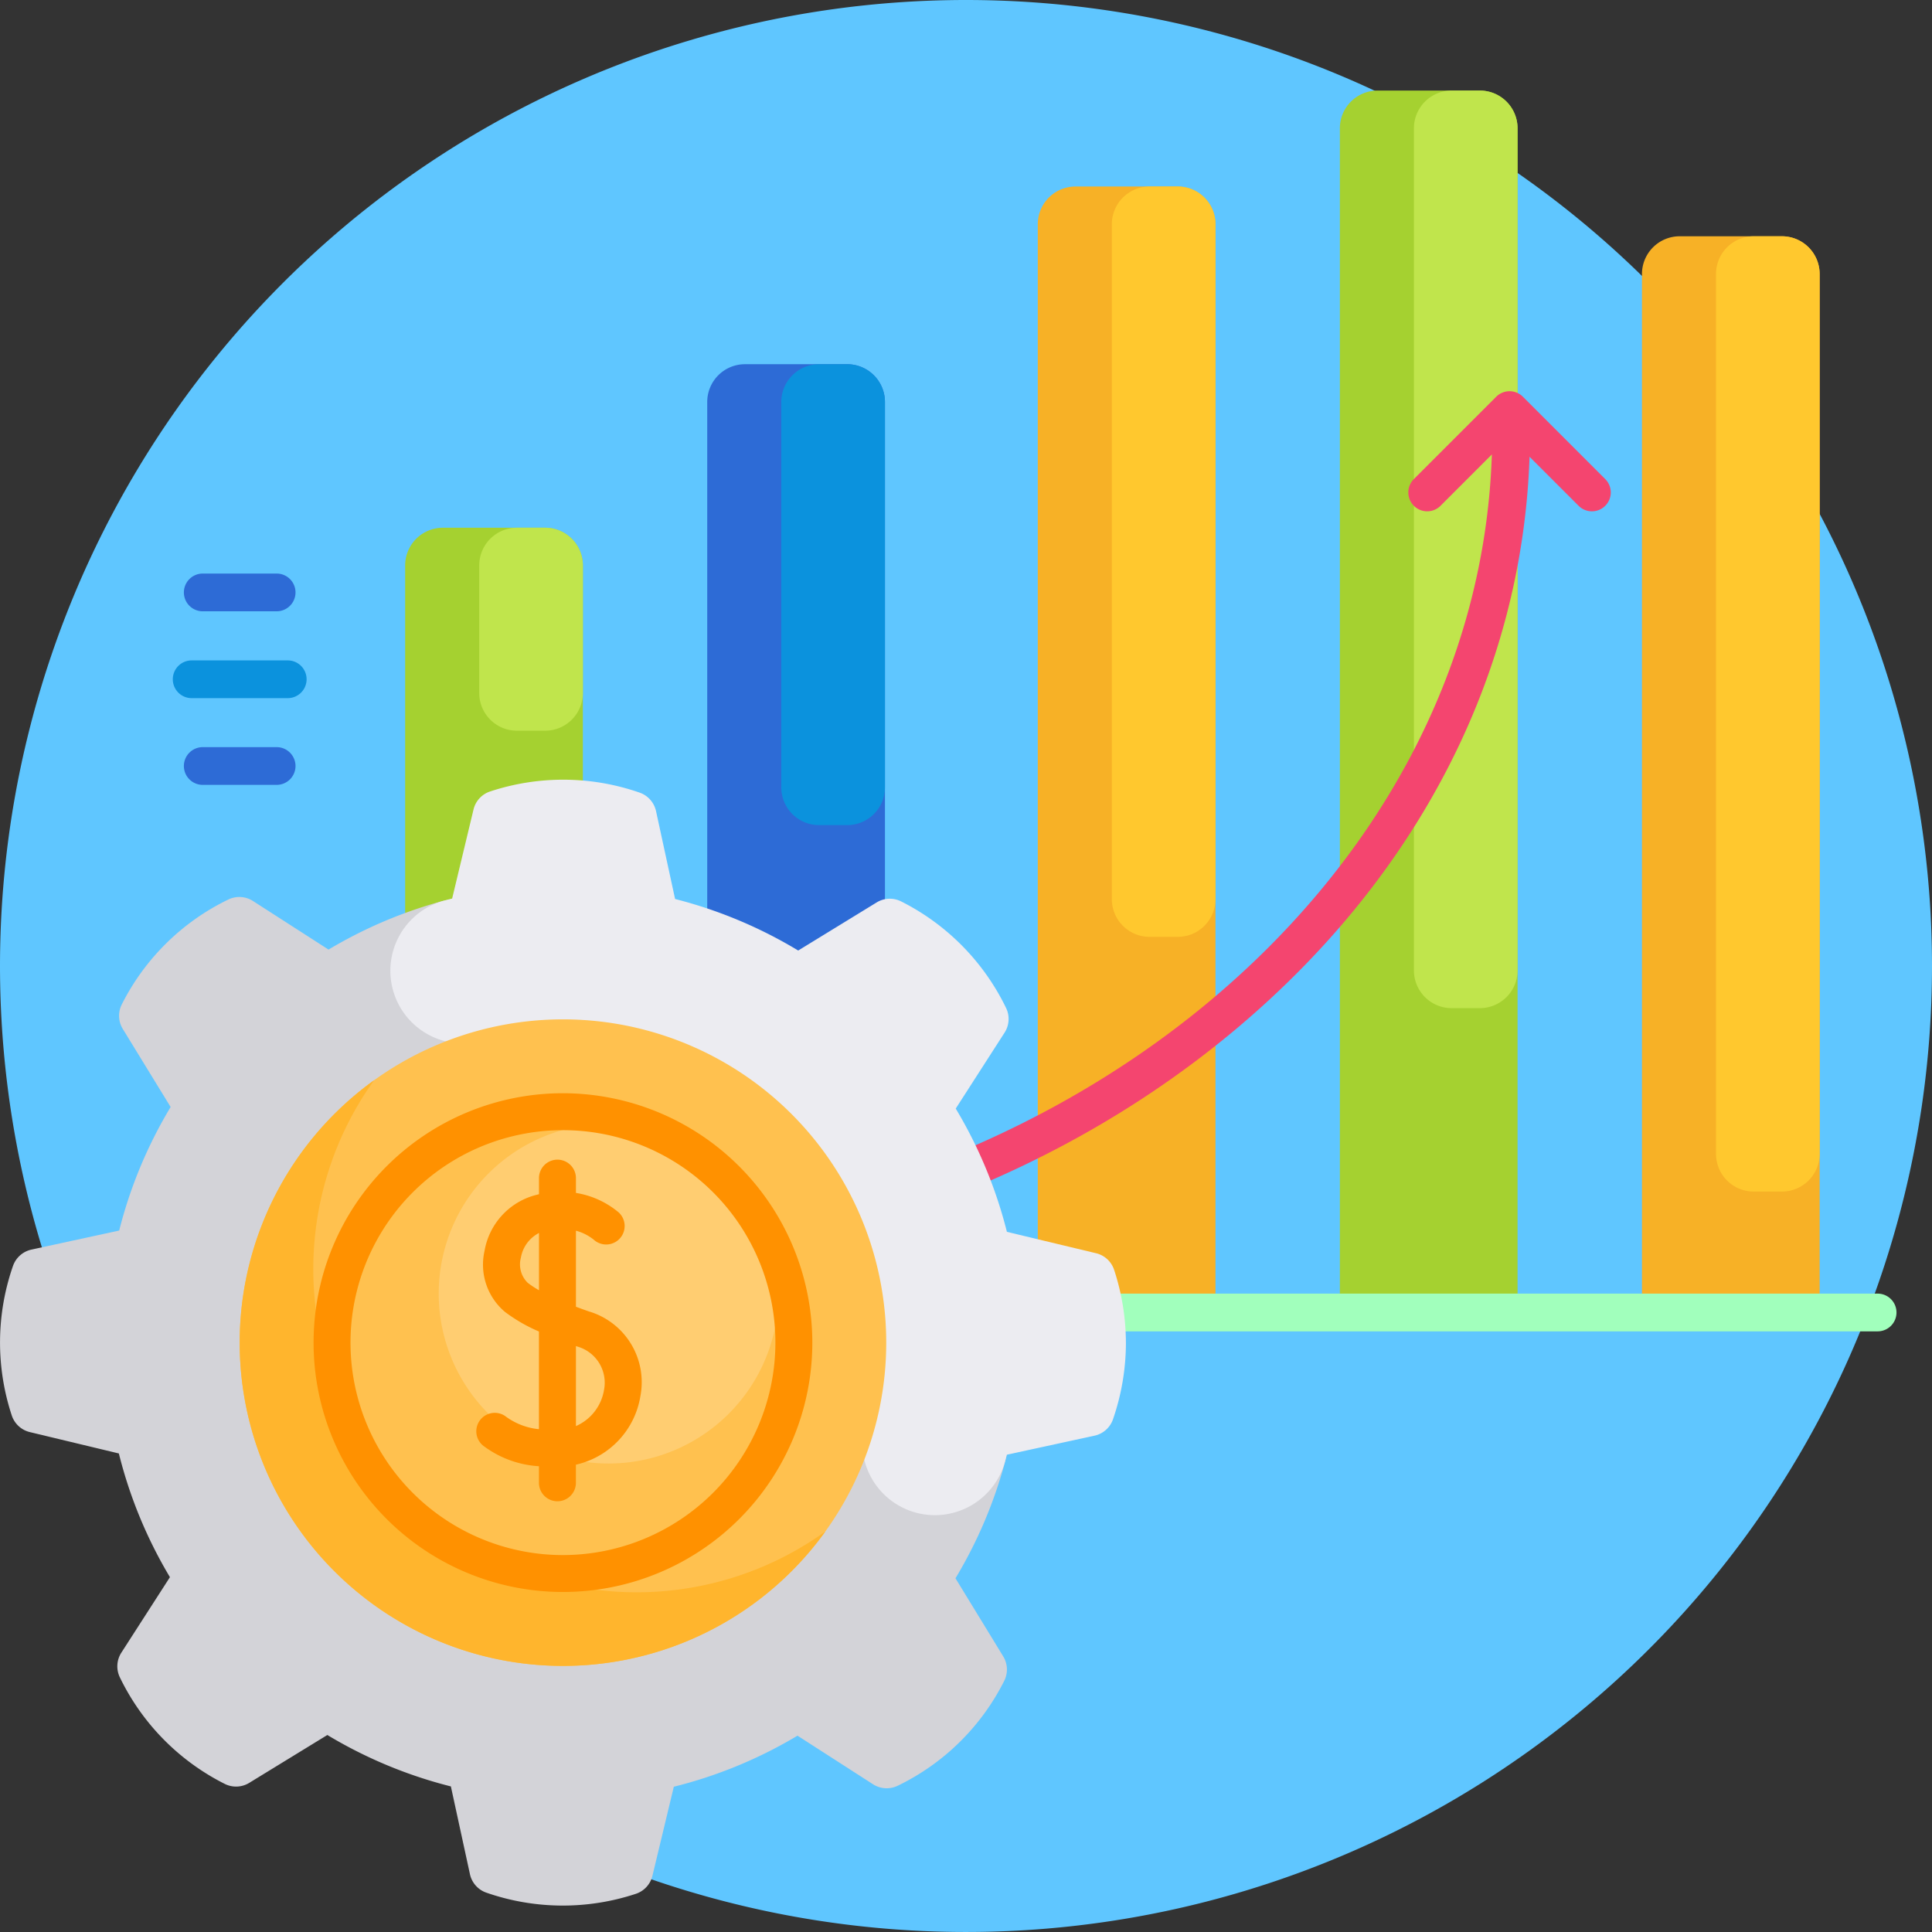 <svg xmlns="http://www.w3.org/2000/svg" width="179.969" height="179.969" viewBox="0 0 179.969 179.969">
  <rect x="0" y="0" width="179.969" height="179.969" fill="#333333" stroke="none"/>
  <g id="Grupo_8788" data-name="Grupo 8788" transform="translate(-349.781 -4609.625)">
    <path id="Trazado_2137" data-name="Trazado 2137" d="M529.75,4699.609a89.984,89.984,0,1,1-89.984-89.984,89.984,89.984,0,0,1,89.984,89.984Z" fill="#5fc6ff"/>
    <path id="Trazado_2138" data-name="Trazado 2138" d="M529.75,4699.609" fill="#5fc6ff"/>
    <path id="Trazado_2139" data-name="Trazado 2139" d="M428.7,4732.94h-9.524a3.516,3.516,0,0,1-3.515-3.515v-82.358a3.516,3.516,0,0,1,3.515-3.515H428.7a3.516,3.516,0,0,1,3.515,3.515v82.358a3.516,3.516,0,0,1-3.515,3.515Zm0,0" fill="#2d6bd6"/>
    <path id="Trazado_2140" data-name="Trazado 2140" d="M428.7,4686.485h-2.625a3.516,3.516,0,0,1-3.515-3.515v-35.9a3.516,3.516,0,0,1,3.515-3.515H428.7a3.516,3.516,0,0,1,3.515,3.515v35.9a3.516,3.516,0,0,1-3.515,3.515Zm0,0" fill="#0b92dd"/>
    <path id="Trazado_2141" data-name="Trazado 2141" d="M400.561,4732.94h-9.524a3.516,3.516,0,0,1-3.515-3.515V4662.3a3.514,3.514,0,0,1,3.515-3.515h9.524a3.514,3.514,0,0,1,3.515,3.515v67.128a3.516,3.516,0,0,1-3.515,3.515Zm90.583-111.364a3.515,3.515,0,0,0-3.515-3.515h-9.522a3.515,3.515,0,0,0-3.515,3.515V4732.94h16.552Zm0,0" fill="#a5d130"/>
    <path id="Trazado_2142" data-name="Trazado 2142" d="M487.629,4703.536h-2.624a3.515,3.515,0,0,1-3.515-3.515v-78.445a3.515,3.515,0,0,1,3.515-3.515h2.624a3.515,3.515,0,0,1,3.515,3.515v78.445a3.515,3.515,0,0,1-3.515,3.515Zm-83.553-29.363V4662.3a3.514,3.514,0,0,0-3.515-3.515h-2.626a3.514,3.514,0,0,0-3.515,3.515v11.876a3.515,3.515,0,0,0,3.515,3.515h2.626a3.515,3.515,0,0,0,3.515-3.515Zm0,0" fill="#c0e54c"/>
    <path id="Trazado_2143" data-name="Trazado 2143" d="M463.005,4732.94H446.452V4630.515a3.514,3.514,0,0,1,3.515-3.515h9.523a3.515,3.515,0,0,1,3.515,3.515Zm56.279,0v-97.791a3.515,3.515,0,0,0-3.515-3.515h-9.521a3.514,3.514,0,0,0-3.515,3.515v97.791Zm0,0" fill="#f7b126"/>
    <path id="Trazado_2144" data-name="Trazado 2144" d="M463.005,4630.515v62.864a3.514,3.514,0,0,1-3.515,3.515h-2.625a3.514,3.514,0,0,1-3.515-3.515v-62.864a3.514,3.514,0,0,1,3.515-3.515h2.625a3.515,3.515,0,0,1,3.515,3.515Zm52.764,1.119h-2.623a3.515,3.515,0,0,0-3.516,3.515v81.957a3.514,3.514,0,0,0,3.516,3.515h2.623a3.514,3.514,0,0,0,3.515-3.515v-81.957a3.515,3.515,0,0,0-3.515-3.515Zm0,0" fill="#ffc82e"/>
    <path id="Trazado_2145" data-name="Trazado 2145" d="M499.313,4656.739a1.754,1.754,0,0,1-2.485,0l-4.567-4.566c-.681,20.18-10.337,39.041-27.365,53.326-17.582,14.75-40.957,22.873-65.822,22.873a1.758,1.758,0,0,1,0-3.515c48.634,0,88.351-32.512,89.677-72.9l-4.782,4.782a1.757,1.757,0,0,1-2.486-2.484l7.673-7.673a1.756,1.756,0,0,1,2.484,0l7.673,7.673a1.756,1.756,0,0,1,0,2.484Zm0,0" fill="#f4456f"/>
    <path id="Trazado_2146" data-name="Trazado 2146" d="M378.341,4672.9a1.758,1.758,0,0,1-1.757,1.758h-8.949a1.757,1.757,0,1,1,0-3.515h8.949a1.757,1.757,0,0,1,1.757,1.757Zm0,0" fill="#0b92dd"/>
    <path id="Trazado_2147" data-name="Trazado 2147" d="M377.308,4680.98a1.757,1.757,0,0,1-1.757,1.757h-6.884a1.757,1.757,0,0,1,0-3.515h6.884a1.758,1.758,0,0,1,1.757,1.758Zm-8.641-14.412h6.884a1.757,1.757,0,0,0,0-3.515h-6.884a1.757,1.757,0,0,0,0,3.515Zm0,0" fill="#2d6bd6"/>
    <path id="Trazado_2148" data-name="Trazado 2148" d="M526.442,4731.885a1.758,1.758,0,0,1-1.757,1.758H417.42a1.758,1.758,0,1,1,0-3.515H524.685a1.757,1.757,0,0,1,1.757,1.757Zm0,0" fill="#a1ffbc"/>
    <path id="Trazado_2149" data-name="Trazado 2149" d="M443.224,4763.906a2.348,2.348,0,0,1,.106,2.287,21.64,21.64,0,0,1-9.933,9.78,2.353,2.353,0,0,1-2.3-.146l-7.027-4.521a42.384,42.384,0,0,1-11.522,4.757l-1.988,8.28a2.346,2.346,0,0,1-1.542,1.692,21.673,21.673,0,0,1-13.939-.108,2.35,2.35,0,0,1-1.525-1.732l-1.773-8.162a42.415,42.415,0,0,1-11.507-4.79l-7.265,4.452a2.347,2.347,0,0,1-2.286.106,21.66,21.66,0,0,1-9.78-9.934,2.356,2.356,0,0,1,.146-2.3l4.521-7.026a42.4,42.4,0,0,1-4.757-11.523l-8.28-1.988a2.35,2.35,0,0,1-1.692-1.541,21.674,21.674,0,0,1,.11-13.94,2.353,2.353,0,0,1,1.732-1.525l8.161-1.772a42.442,42.442,0,0,1,4.791-11.508l-4.452-7.264a2.345,2.345,0,0,1-.1-2.287,21.667,21.667,0,0,1,9.933-9.78,2.348,2.348,0,0,1,2.3.149l7.029,4.518a42.477,42.477,0,0,1,10.259-4.421c3.683-1.038,7.568.307,11.585.307,23.543,0,41.4,17.185,41.4,40.729,0,3.819.732,7.518-.209,11.041a42.441,42.441,0,0,1-4.635,10.909Zm0,0" fill="#d3d3d8"/>
    <path id="Trazado_2150" data-name="Trazado 2150" d="M454.663,4734.707a21.937,21.937,0,0,1-1.207,7.132,2.351,2.351,0,0,1-1.731,1.525l-8.162,1.772c-.051.2-.1.4-.155.6a6.769,6.769,0,1,1-13.061-3.561,29.114,29.114,0,0,0-35.581-35.611,6.769,6.769,0,1,1-3.551-13.063c.227-.06.456-.121.684-.175l1.988-8.283a2.343,2.343,0,0,1,1.542-1.689,21.663,21.663,0,0,1,13.94.107,2.356,2.356,0,0,1,1.525,1.732l1.773,8.175a42.479,42.479,0,0,1,11.468,4.8l7.3-4.475a2.343,2.343,0,0,1,2.286-.1,21.664,21.664,0,0,1,9.781,9.933,2.349,2.349,0,0,1-.149,2.3l-4.544,7.065a42.464,42.464,0,0,1,4.768,11.482l8.294,1.99a2.345,2.345,0,0,1,1.69,1.544,21.858,21.858,0,0,1,1.1,6.807Zm0,0" fill="#ececf1"/>
    <path id="Trazado_2151" data-name="Trazado 2151" d="M432.335,4734.693a30.113,30.113,0,1,1-30.114-30.113,30.112,30.112,0,0,1,30.114,30.113Zm0,0" fill="#ffc14f"/>
    <path id="Trazado_2152" data-name="Trazado 2152" d="M426.667,4752.282a30.115,30.115,0,1,1-42.034-42.034,30.116,30.116,0,0,0,42.034,42.034Zm0,0" fill="#ffb52d"/>
    <path id="Trazado_2153" data-name="Trazado 2153" d="M422.3,4730.128a15.826,15.826,0,1,1-15.827-15.827,15.825,15.825,0,0,1,15.827,15.827Zm0,0" fill="#ffcd71"/>
    <path id="Trazado_2154" data-name="Trazado 2154" d="M402.221,4711.461a23.23,23.23,0,1,0,23.23,23.231,23.257,23.257,0,0,0-23.23-23.231Zm0,43.021a19.79,19.79,0,1,1,19.79-19.789,19.811,19.811,0,0,1-19.79,19.789Zm2.484-22.67c-.419-.148-.847-.3-1.275-.463v-7.083a4.525,4.525,0,0,1,1.656.835,1.721,1.721,0,0,0,2.322-2.541,8.231,8.231,0,0,0-3.978-1.813v-1.377a1.721,1.721,0,1,0-3.442,0v1.5c-.2.046-.4.1-.6.16a6.523,6.523,0,0,0-4.471,5.117,5.76,5.76,0,0,0,1.893,5.677,15.016,15.016,0,0,0,3.175,1.832v9.1a6.233,6.233,0,0,1-3.173-1.242,1.72,1.72,0,1,0-1.884,2.879,9.532,9.532,0,0,0,5.057,1.813v1.543a1.721,1.721,0,1,0,3.442,0v-1.686a7.824,7.824,0,0,0,6.008-6.386,6.877,6.877,0,0,0-4.733-7.872Zm-5.768-2.693a2.4,2.4,0,0,1-.636-2.333,3.2,3.2,0,0,1,1.687-2.306v5.331a8.7,8.7,0,0,1-1.051-.692Zm7.107,9.994a4.458,4.458,0,0,1-2.614,3.354v-7.455l.129.046a3.5,3.5,0,0,1,2.485,4.055Zm0,0" fill="#ff9100"/>
  </g>
</svg>
